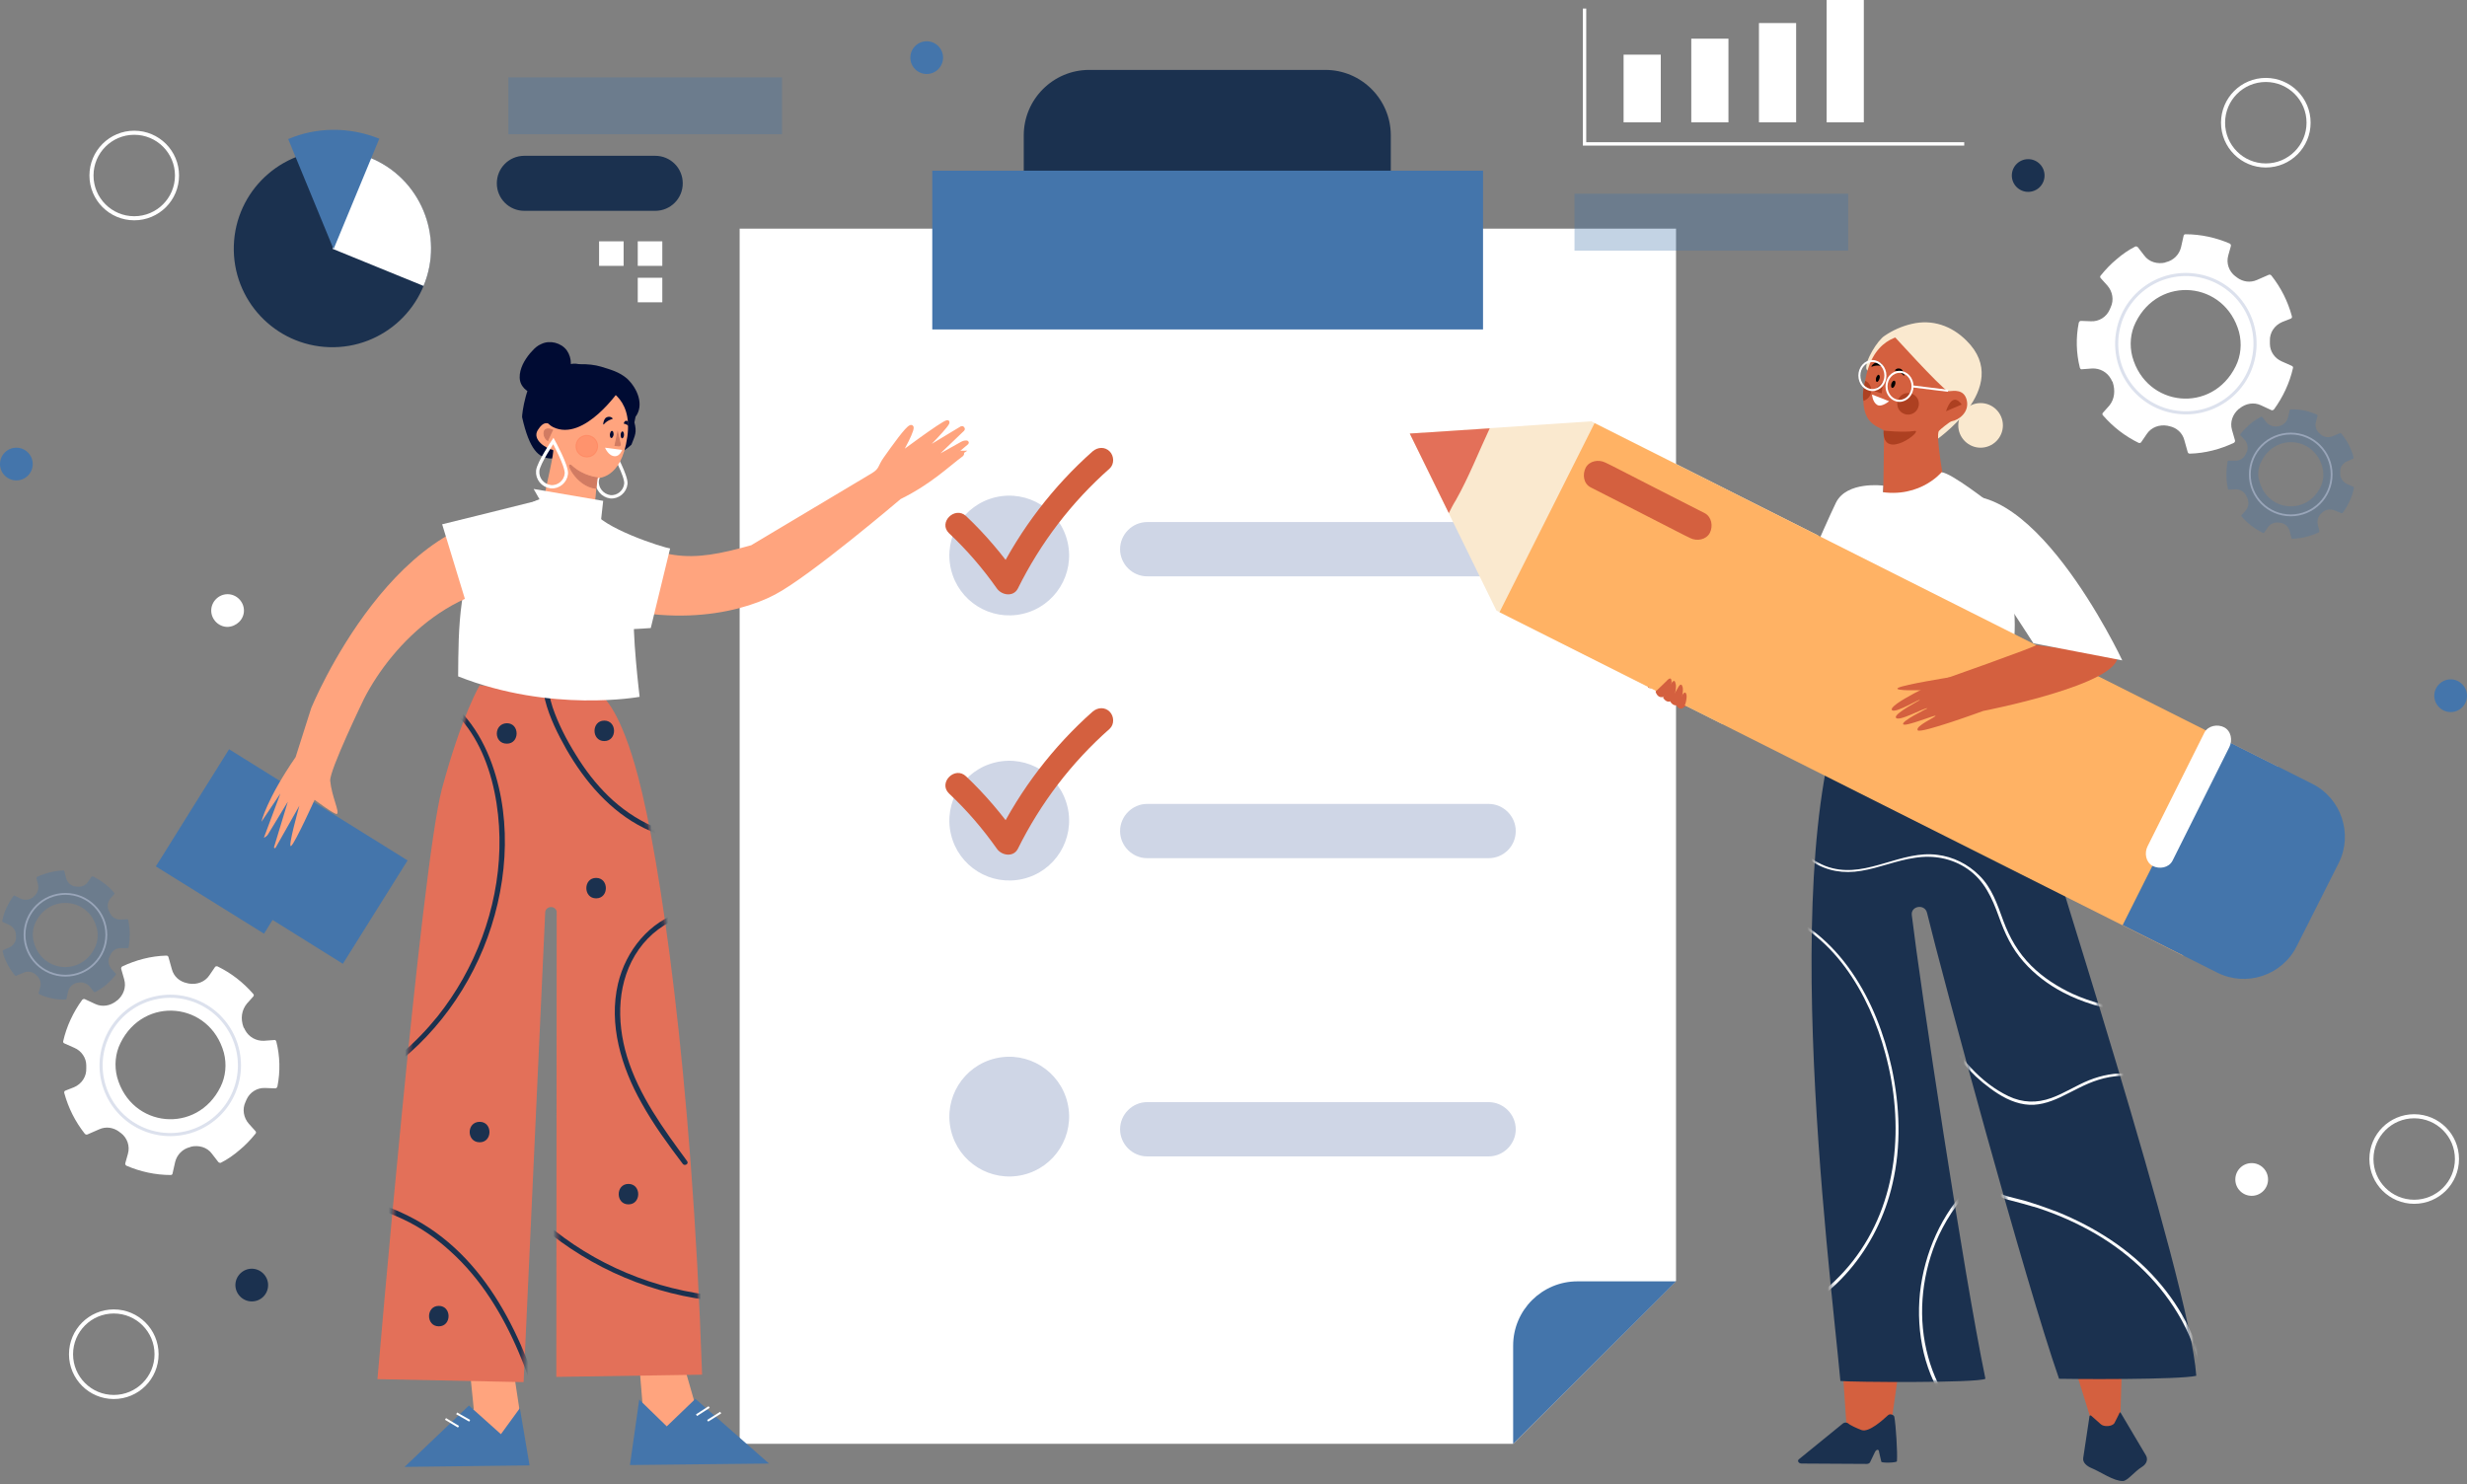 <svg width="600" height="361" viewBox="0 0 600 361" fill="none" xmlns="http://www.w3.org/2000/svg">
<rect x="0" y="0" width="600" height="361" fill="#808080" stroke="none"/>
<g clip-path="url(#clip0_48_11599)">
<path d="M338.347 47.935H248.989V32.921C248.989 24.148 256.134 17.003 264.907 17.003H322.339C331.112 17.003 338.257 24.148 338.257 32.921V47.935H338.347Z" fill="#1B314F"/>
<path d="M368.013 351.191H179.891V55.623H407.627V311.577C392.161 327.043 383.478 335.725 368.013 351.191Z" fill="white"/>
<path d="M360.687 41.514H226.74V80.133H360.687V41.514Z" fill="#4475AB"/>
<path d="M368.013 351.191V327.314C368.013 318.631 375.067 311.667 383.659 311.667H407.627L368.013 351.191Z" fill="#4475AB"/>
<path opacity="0.74" d="M248.781 149.299C256.611 147.464 261.47 139.629 259.635 131.8C257.8 123.97 249.965 119.11 242.135 120.946C234.305 122.781 229.446 130.616 231.281 138.445C233.116 146.275 240.951 151.135 248.781 149.299Z" fill="#BFC8DE"/>
<path opacity="0.74" d="M248.782 213.784C256.612 211.949 261.471 204.114 259.636 196.285C257.801 188.455 249.966 183.595 242.136 185.431C234.306 187.266 229.447 195.101 231.282 202.93C233.117 210.76 240.952 215.62 248.782 213.784Z" fill="#BFC8DE"/>
<path opacity="0.74" d="M248.781 285.776C256.611 283.941 261.471 276.106 259.635 268.276C257.8 260.446 249.965 255.587 242.136 257.422C234.306 259.257 229.446 267.092 231.282 274.922C233.117 282.752 240.952 287.611 248.781 285.776Z" fill="#BFC8DE"/>
<path d="M230.81 193.006C235.152 197.076 239.041 201.598 242.477 206.482C243.653 208.11 246.457 208.562 247.542 206.482C253.059 195.357 260.566 185.499 269.882 177.269C271.058 176.184 270.967 174.194 269.882 173.108C268.706 171.933 266.988 172.023 265.721 173.108C256.134 181.61 248.175 192.011 242.477 203.497C244.196 203.497 245.824 203.497 247.542 203.497C243.834 198.252 239.674 193.277 234.971 188.846C232.257 186.223 228.097 190.383 230.81 193.006Z" fill="#D4603F"/>
<path d="M230.81 129.695C235.152 133.765 239.041 138.288 242.477 143.172C243.653 144.799 246.457 145.252 247.542 143.172C253.059 132.047 260.566 122.189 269.882 113.958C271.058 112.873 270.967 110.883 269.882 109.798C268.706 108.622 266.988 108.713 265.721 109.798C256.134 118.3 248.175 128.701 242.477 140.187C244.196 140.187 245.824 140.187 247.542 140.187C243.834 134.941 239.674 129.967 234.971 125.535C232.257 123.003 228.097 127.073 230.81 129.695Z" fill="#D4603F"/>
<path opacity="0.74" d="M362.043 140.187H279.016C275.399 140.187 272.414 137.203 272.414 133.585C272.414 129.967 275.399 126.983 279.016 126.983H362.043C365.661 126.983 368.646 129.967 368.646 133.585C368.646 137.293 365.661 140.187 362.043 140.187Z" fill="#BFC8DE"/>
<path opacity="0.74" d="M362.043 208.743H279.016C275.399 208.743 272.414 205.759 272.414 202.141C272.414 198.523 275.399 195.539 279.016 195.539H362.043C365.661 195.539 368.646 198.523 368.646 202.141C368.646 205.849 365.661 208.743 362.043 208.743Z" fill="#BFC8DE"/>
<path opacity="0.74" d="M362.043 281.279H279.016C275.399 281.279 272.414 278.294 272.414 274.676C272.414 271.059 275.399 268.074 279.016 268.074H362.043C365.661 268.074 368.646 271.059 368.646 274.676C368.646 278.294 365.661 281.279 362.043 281.279Z" fill="#BFC8DE"/>
<path d="M127.524 51.281H159.36C163.069 51.281 166.053 48.297 166.053 44.589C166.053 40.88 163.069 37.896 159.36 37.896H127.524C123.816 37.896 120.832 40.88 120.832 44.589C120.832 48.297 123.816 51.281 127.524 51.281Z" fill="#1B314F"/>
<path d="M151.672 58.698H145.703V64.667H151.672V58.698Z" fill="white"/>
<path d="M161.079 58.698H155.109V64.667H161.079V58.698Z" fill="white"/>
<path d="M161.079 67.561H155.109V73.53H161.079V67.561Z" fill="white"/>
<path d="M104.781 61.251C105.202 48.021 94.817 36.954 81.587 36.533C68.357 36.113 57.291 46.497 56.87 59.727C56.449 72.957 66.833 84.023 80.063 84.444C93.293 84.865 104.36 74.481 104.781 61.251Z" fill="#1B314F"/>
<path d="M103.014 69.551C108.079 57.341 102.2 43.322 89.99 38.348L80.856 60.507L103.014 69.551Z" fill="white"/>
<path d="M81.127 60.597L92.251 33.736C84.835 30.751 76.876 30.932 70.093 33.826L81.127 60.597Z" fill="#4475AB"/>
<path opacity="0.32" d="M190.201 18.812H123.635V32.65H190.201V18.812Z" fill="#4475AB"/>
<path opacity="0.32" d="M449.502 47.121H382.936V60.959H449.502V47.121Z" fill="#4475AB"/>
<path d="M403.919 13.295H394.874V29.756H403.919V13.295Z" fill="white"/>
<path d="M420.379 9.406H411.335V29.756H420.379V9.406Z" fill="white"/>
<path d="M436.84 5.608H427.796V29.756H436.84V5.608Z" fill="white"/>
<path d="M453.301 0H444.256V29.756H453.301V0Z" fill="white"/>
<path d="M385.378 2.08V35.002H477.72" stroke="white" stroke-width="0.824" stroke-miterlimit="10"/>
<path d="M512.993 98.674L511.456 100.392C511.275 100.573 511.275 100.844 511.456 101.025C513.898 103.829 516.792 106.09 520.138 107.718C520.41 107.808 520.681 107.718 520.771 107.537L522.128 105.547C523.213 103.919 525.203 103.196 527.193 103.558C527.283 103.558 527.374 103.648 527.555 103.648C529.363 104.01 530.811 105.276 531.263 107.085L532.077 109.979C532.167 110.25 532.348 110.341 532.619 110.341C536.328 110.25 540.036 109.256 543.292 107.718C543.473 107.628 543.653 107.356 543.563 107.085L542.839 104.552C542.297 102.653 543.02 100.754 544.467 99.488C544.558 99.488 544.558 99.397 544.648 99.397C544.648 99.397 544.648 99.397 544.739 99.307C546.186 98.131 548.176 97.769 549.894 98.583L552.426 99.759C552.607 99.849 552.879 99.759 553.06 99.578C555.23 96.594 556.858 93.157 557.672 89.539C557.763 89.268 557.582 89.087 557.401 88.996L554.959 87.911C553.24 87.187 552.065 85.469 552.065 83.66C552.065 83.389 552.065 83.208 552.065 82.937C551.974 80.947 553.15 79.138 555.049 78.324L557.129 77.51C557.401 77.419 557.491 77.148 557.401 76.877C556.406 73.259 554.778 70.003 552.426 67.019C552.246 66.838 552.065 66.747 551.793 66.838L548.899 68.104C547.271 68.827 545.462 68.556 544.015 67.471C543.925 67.38 543.834 67.29 543.653 67.2C542.116 66.024 541.392 64.034 541.935 62.135L542.568 59.873C542.659 59.602 542.478 59.331 542.297 59.24C538.95 57.793 535.242 56.979 531.534 56.979C531.263 56.979 531.082 57.16 531.082 57.341L530.449 60.145C529.997 61.954 528.64 63.31 526.831 63.763C526.741 63.763 526.65 63.763 526.65 63.853C524.751 64.305 522.671 63.763 521.495 62.135L519.957 60.145C519.776 59.964 519.505 59.874 519.324 59.964C517.696 60.778 516.159 61.863 514.802 63.039C513.355 64.215 512.089 65.572 510.913 67.019C510.732 67.199 510.732 67.471 510.913 67.652L512.541 69.46C513.807 70.908 514.169 72.988 513.355 74.706C513.264 74.887 513.174 75.158 513.084 75.339C512.27 77.148 510.461 78.234 508.561 78.143L506.119 78.053C505.848 78.053 505.667 78.234 505.577 78.505C504.853 82.123 504.944 85.921 505.848 89.448C505.939 89.72 506.12 89.901 506.391 89.81L508.833 89.629C510.732 89.539 512.541 90.534 513.445 92.252C513.536 92.433 513.626 92.704 513.807 92.885C514.531 95.056 514.259 97.136 512.993 98.674ZM519.415 78.414C525.113 66.838 541.121 68.375 544.558 80.766C545.281 83.57 545.01 86.554 543.744 89.087C538.046 100.663 522.038 99.126 518.601 86.735C517.877 83.931 518.148 80.947 519.415 78.414Z" fill="white"/>
<path opacity="0.54" d="M548.164 86.666C549.862 77.531 543.834 68.749 534.699 67.051C525.565 65.353 516.783 71.381 515.084 80.516C513.386 89.65 519.414 98.432 528.549 100.131C537.684 101.829 546.466 95.801 548.164 86.666Z" stroke="#BFC8DE" stroke-width="0.755" stroke-miterlimit="10"/>
<path opacity="0.32" d="M546.096 124.269L545.191 125.264C545.101 125.354 545.101 125.535 545.191 125.626C546.638 127.344 548.357 128.61 550.347 129.605C550.437 129.696 550.618 129.605 550.708 129.515L551.522 128.339C552.155 127.344 553.331 126.892 554.507 127.163C554.597 127.163 554.597 127.163 554.688 127.163C555.773 127.344 556.587 128.158 556.858 129.153L557.311 130.871C557.311 130.962 557.492 131.143 557.582 131.052C559.753 130.962 561.923 130.419 563.913 129.515C564.003 129.424 564.094 129.334 564.094 129.153L563.732 127.706C563.461 126.62 563.823 125.445 564.727 124.721C564.727 124.721 564.817 124.721 564.817 124.631C565.631 123.907 566.807 123.726 567.893 124.179L569.43 124.812C569.52 124.902 569.701 124.812 569.792 124.721C571.058 123.003 572.053 120.923 572.505 118.752C572.505 118.571 572.505 118.481 572.324 118.39L570.877 117.757C569.882 117.305 569.159 116.31 569.159 115.225C569.159 115.134 569.159 114.953 569.159 114.863C569.068 113.687 569.792 112.602 570.968 112.15L572.234 111.607C572.415 111.516 572.415 111.426 572.415 111.245C571.872 109.165 570.877 107.175 569.43 105.457C569.34 105.366 569.159 105.276 569.068 105.366L567.35 106.09C566.355 106.542 565.27 106.361 564.456 105.728C564.365 105.638 564.365 105.638 564.275 105.547C563.37 104.824 562.918 103.648 563.28 102.563L563.642 101.206C563.642 101.025 563.642 100.935 563.461 100.844C561.471 99.94 559.3 99.487 557.13 99.578C556.949 99.578 556.858 99.668 556.858 99.849L556.497 101.477C556.225 102.563 555.411 103.377 554.326 103.648H554.236C553.06 103.919 551.884 103.557 551.161 102.653L550.256 101.477C550.166 101.387 549.985 101.296 549.894 101.387C548.899 101.93 547.995 102.472 547.181 103.196C546.367 103.919 545.553 104.733 544.92 105.547C544.83 105.638 544.83 105.819 544.92 105.909L545.915 106.994C546.638 107.808 546.91 109.075 546.367 110.069C546.277 110.16 546.277 110.341 546.186 110.431C545.734 111.516 544.649 112.15 543.473 112.059H542.026C541.845 112.059 541.754 112.15 541.754 112.33C541.393 114.501 541.393 116.672 541.845 118.842C541.845 119.023 542.026 119.114 542.116 119.114L543.563 119.023C544.739 118.933 545.824 119.566 546.277 120.561C546.367 120.651 546.367 120.832 546.458 120.923C547.091 122.098 546.91 123.365 546.096 124.269ZM549.985 112.24C553.331 105.366 562.828 106.271 564.817 113.597C565.27 115.225 565.089 117.034 564.365 118.481C561.019 125.354 551.522 124.45 549.533 117.124C548.99 115.586 549.171 113.778 549.985 112.24Z" fill="#4475AB"/>
<path opacity="0.54" d="M557.13 125.354C562.624 125.354 567.079 120.9 567.079 115.406C567.079 109.911 562.624 105.457 557.13 105.457C551.635 105.457 547.181 109.911 547.181 115.406C547.181 120.9 551.635 125.354 557.13 125.354Z" stroke="#BFC8DE" stroke-width="0.446" stroke-miterlimit="10"/>
<path d="M60.054 244.106L61.591 242.388C61.772 242.207 61.772 241.936 61.591 241.755C59.149 238.951 56.255 236.69 52.909 235.062C52.637 234.972 52.366 235.062 52.276 235.243L50.919 237.233C49.834 238.861 47.844 239.584 45.854 239.222C45.764 239.222 45.673 239.132 45.492 239.132C43.684 238.77 42.236 237.504 41.784 235.695L40.97 232.801C40.88 232.53 40.699 232.439 40.428 232.439C36.719 232.53 33.011 233.524 29.755 235.062C29.574 235.152 29.393 235.424 29.484 235.695L30.207 238.227C30.75 240.127 30.027 242.026 28.579 243.292C28.489 243.292 28.489 243.383 28.399 243.383C28.399 243.383 28.399 243.383 28.308 243.473C26.861 244.649 24.871 245.011 23.153 244.197L20.62 243.021C20.44 242.931 20.168 243.021 19.987 243.202C17.817 246.186 16.189 249.623 15.375 253.241C15.284 253.512 15.465 253.693 15.646 253.784L18.088 254.869C19.806 255.593 20.982 257.311 20.982 259.12C20.982 259.391 20.982 259.572 20.982 259.843C21.073 261.833 19.897 263.642 17.998 264.456L15.918 265.27C15.646 265.36 15.556 265.632 15.646 265.903C16.641 269.521 18.269 272.777 20.62 275.761C20.801 275.942 20.982 276.033 21.254 275.942L24.148 274.676C25.776 273.953 27.585 274.224 29.032 275.309C29.122 275.4 29.213 275.49 29.393 275.581C30.931 276.756 31.655 278.746 31.112 280.645L30.479 282.906C30.388 283.178 30.569 283.449 30.75 283.54C34.097 284.987 37.805 285.801 41.513 285.801C41.784 285.801 41.965 285.62 41.965 285.439L42.598 282.635C43.05 280.826 44.407 279.47 46.216 279.017C46.306 279.017 46.397 279.017 46.397 278.927C48.296 278.475 50.376 279.017 51.552 280.645L53.09 282.635C53.27 282.816 53.542 282.906 53.723 282.816C55.351 282.002 56.888 280.917 58.245 279.741C59.692 278.565 60.958 277.208 62.134 275.761C62.315 275.581 62.315 275.309 62.134 275.128L60.506 273.319C59.24 271.872 58.878 269.792 59.692 268.074C59.782 267.893 59.873 267.622 59.963 267.441C60.777 265.632 62.586 264.546 64.486 264.637L66.927 264.727C67.199 264.727 67.38 264.546 67.47 264.275C68.194 260.657 68.103 256.859 67.199 253.332C67.108 253.06 66.927 252.879 66.656 252.97L64.214 253.151C62.315 253.241 60.506 252.246 59.602 250.528C59.511 250.347 59.421 250.076 59.24 249.895C58.426 247.724 58.788 245.644 60.054 244.106ZM53.632 264.366C47.934 275.942 31.926 274.405 28.489 262.014C27.765 259.21 28.037 256.226 29.303 253.693C35.001 242.117 51.009 243.654 54.446 256.045C55.17 258.849 54.898 261.833 53.632 264.366Z" fill="white"/>
<path opacity="0.54" d="M56.954 265.582C60.51 256.998 56.434 247.157 47.85 243.602C39.266 240.046 29.425 244.122 25.87 252.706C22.314 261.29 26.39 271.131 34.974 274.686C43.558 278.242 53.399 274.166 56.954 265.582Z" stroke="#BFC8DE" stroke-width="0.755" stroke-miterlimit="10"/>
<path opacity="0.32" d="M26.861 218.511L27.766 217.516C27.856 217.426 27.856 217.245 27.766 217.154C26.319 215.436 24.6 214.17 22.61 213.175C22.52 213.084 22.339 213.175 22.248 213.265L21.434 214.441C20.801 215.436 19.626 215.888 18.45 215.617C18.36 215.617 18.36 215.617 18.269 215.617C17.184 215.436 16.37 214.622 16.098 213.627L15.646 211.909C15.646 211.818 15.465 211.637 15.375 211.728C13.204 211.818 11.034 212.361 9.044 213.265C8.953 213.356 8.863 213.446 8.863 213.627L9.225 215.074C9.496 216.159 9.134 217.335 8.23 218.059C8.23 218.059 8.139 218.059 8.139 218.149C7.325 218.873 6.15 219.054 5.064 218.601L3.617 217.878C3.527 217.787 3.346 217.878 3.255 217.968C1.989 219.687 0.994 221.767 0.542 223.937C0.542 224.118 0.542 224.209 0.723 224.299L2.17 224.932C3.165 225.385 3.889 226.379 3.889 227.465C3.889 227.555 3.889 227.736 3.889 227.827C3.979 229.002 3.255 230.088 2.08 230.54L0.813 231.082C0.633 231.173 0.633 231.263 0.633 231.444C1.175 233.524 2.17 235.514 3.617 237.233C3.708 237.323 3.889 237.414 3.979 237.323L5.697 236.6C6.692 236.147 7.778 236.328 8.592 236.961C8.682 237.052 8.682 237.052 8.772 237.142C9.677 237.866 10.129 239.041 9.767 240.127L9.406 241.483C9.406 241.664 9.406 241.755 9.586 241.845C11.576 242.75 13.747 243.202 15.918 243.111C16.098 243.111 16.189 243.021 16.189 242.84L16.551 241.212C16.822 240.127 17.636 239.313 18.721 239.041H18.812C19.987 238.77 21.163 239.132 21.887 240.036L22.791 241.212C22.882 241.303 23.062 241.393 23.153 241.303C24.148 240.76 25.052 240.217 25.866 239.494C26.68 238.77 27.494 237.956 28.127 237.142C28.218 237.052 28.218 236.871 28.127 236.78L27.133 235.695C26.409 234.881 26.138 233.615 26.68 232.62C26.771 232.53 26.771 232.349 26.861 232.258C27.313 231.173 28.399 230.54 29.574 230.63H31.021C31.202 230.63 31.293 230.54 31.293 230.359C31.655 228.188 31.655 226.018 31.202 223.847C31.202 223.666 31.021 223.576 30.931 223.576L29.484 223.666C28.308 223.757 27.223 223.123 26.771 222.129C26.68 222.038 26.68 221.857 26.59 221.767C25.957 220.682 26.138 219.415 26.861 218.511ZM23.062 230.54C19.716 237.414 10.22 236.509 8.23 229.183C7.778 227.555 7.958 225.746 8.682 224.299C12.028 217.426 21.525 218.33 23.515 225.656C23.967 227.193 23.786 229.002 23.062 230.54Z" fill="#4475AB"/>
<path opacity="0.54" d="M15.918 237.323C21.412 237.323 25.866 232.869 25.866 227.374C25.866 221.88 21.412 217.426 15.918 217.426C10.423 217.426 5.969 221.88 5.969 227.374C5.969 232.869 10.423 237.323 15.918 237.323Z" stroke="#BFC8DE" stroke-width="0.446" stroke-miterlimit="10"/>
<path d="M453.934 89.81C453.482 87.82 456.647 82.756 458.366 81.67C460.355 80.314 462.616 79.319 464.968 78.776C469.942 77.6 474.645 79.228 478.263 82.846C489.93 94.332 470.304 107.447 470.304 107.447" fill="#FAE9CF"/>
<path d="M476.273 103.467C476.273 100.483 478.715 98.041 481.7 98.041C484.685 98.041 487.127 100.483 487.127 103.467C487.127 106.452 484.685 108.894 481.7 108.894C478.715 108.894 476.273 106.452 476.273 103.467Z" fill="#FAE9CF"/>
<path d="M473.56 94.694C473.56 94.966 473.831 95.146 474.103 95.146C475.188 95.056 477.72 94.604 478.354 97.407C478.987 100.302 476.364 102.201 474.645 102.472C474.193 102.563 471.842 104.462 471.57 104.824C470.666 106 472.927 117.667 473.379 121.284C474.284 128.068 464.335 131.324 464.335 131.324C464.335 131.324 458.637 129.786 458.004 121.284C458.004 121.284 458.275 104.824 458.185 104.733C456.738 103.467 451.402 103.377 453.753 91.89C455.924 81.309 463.521 81.309 465.511 81.49C467.048 81.67 472.746 81.58 473.56 94.694Z" fill="#D4603F"/>
<path d="M459.994 81.037C459.994 81.037 471.842 94.151 473.741 95.146C473.831 95.056 479.529 77.329 459.994 81.037Z" fill="#FAE9CF"/>
<path d="M477.087 98.402C477.087 98.402 475.007 94.875 473.289 100.03L477.087 98.402Z" fill="#AD4021"/>
<path d="M463.883 95.599C462.436 95.689 461.35 96.955 461.441 98.402C461.531 99.849 462.797 100.935 464.244 100.844C465.691 100.754 466.777 99.488 466.686 98.041C466.596 96.594 465.33 95.508 463.883 95.599Z" fill="#AD4021"/>
<path d="M453.21 97.498C454.386 97.136 455.2 96.051 455.11 94.785C455.019 93.79 454.477 92.976 453.663 92.614C453.663 92.614 452.758 95.599 453.21 97.498Z" fill="#AD4021"/>
<path d="M455.291 95.96L459.451 97.588C459.451 97.588 457.642 99.126 456.557 98.493C455.381 97.769 455.291 95.96 455.291 95.96Z" fill="white"/>
<path d="M458.004 92.795L457.642 95.689L456.195 95.237C455.923 95.146 455.833 94.784 456.104 94.604L458.004 92.795Z" fill="#AD4021"/>
<path d="M462.978 91.348C463.34 91.8 462.978 90.172 462.436 89.81C461.802 89.448 461.079 89.629 460.808 90.172C460.898 90.082 462.074 90.263 462.978 91.348Z" fill="black"/>
<path d="M455.291 89.177C454.748 89.358 455.833 88.092 456.557 88.092C457.28 88.092 457.823 88.544 457.823 89.177C457.823 89.087 456.647 88.635 455.291 89.177Z" fill="black"/>
<path d="M460.898 93.609C460.717 94.061 460.446 94.423 460.174 94.332C459.903 94.242 459.903 93.79 459.993 93.338C460.174 92.885 460.446 92.523 460.717 92.614C460.988 92.614 461.079 93.066 460.898 93.609Z" fill="black"/>
<path d="M457.099 92.162C456.918 92.614 456.647 92.976 456.466 92.885C456.195 92.795 456.195 92.343 456.285 91.89C456.466 91.438 456.737 91.076 456.918 91.167C457.19 91.257 457.28 91.71 457.099 92.162Z" fill="black"/>
<path d="M458.094 104.733C458.094 104.733 463.069 105.276 465.601 104.824C468.133 104.462 457.823 112.511 458.094 104.733Z" fill="#AD4021"/>
<path d="M455.381 94.875C457.129 94.875 458.547 93.296 458.547 91.348C458.547 89.4 457.129 87.82 455.381 87.82C453.633 87.82 452.216 89.4 452.216 91.348C452.216 93.296 453.633 94.875 455.381 94.875Z" stroke="white" stroke-width="0.495" stroke-miterlimit="10"/>
<path d="M461.983 97.498C463.731 97.498 465.149 95.918 465.149 93.971C465.149 92.022 463.731 90.443 461.983 90.443C460.235 90.443 458.818 92.022 458.818 93.971C458.818 95.918 460.235 97.498 461.983 97.498Z" stroke="white" stroke-width="0.495" stroke-miterlimit="10"/>
<path d="M465.058 93.971L473.831 95.056" stroke="white" stroke-width="0.495" stroke-miterlimit="10"/>
<path d="M461.803 333.283L459.994 346.036C459.994 346.036 457.1 354.537 454.386 351.191C451.673 347.935 449.05 346.217 449.05 346.217L448.146 332.922L461.803 333.283Z" fill="#D4603F"/>
<path d="M504.492 332.288L508.471 345.041C508.471 345.041 511.456 347.664 512.632 347.664C514.621 347.573 515.707 344.136 515.707 344.136L516.068 332.379H504.492V332.288Z" fill="#D4603F"/>
<path d="M448.236 346.217L437.564 354.899C437.021 355.261 437.383 355.985 438.197 355.985L454.025 356.075C454.386 356.075 454.748 355.894 454.839 355.623L456.014 353.181C456.376 352.457 457.009 352.457 457.009 353.181L457.552 355.532C457.552 355.894 461.26 355.804 461.351 355.442C461.531 353.362 461.079 346.488 460.717 344.589C460.627 344.317 460.356 344.136 459.994 344.046C459.632 343.956 459.361 344.046 459.089 344.317C458.004 345.312 454.567 348.478 452.758 347.845C451.583 347.392 449.955 346.669 449.502 346.217C449.141 345.945 448.598 345.945 448.236 346.217Z" fill="#1B314F"/>
<path d="M515.797 343.684L521.857 353.904C522.49 354.899 522.128 356.075 520.952 356.799C519.053 357.974 517.515 360.145 516.34 360.235C514.169 360.326 510.823 357.974 508.833 357.16C507.476 356.618 506.481 355.713 506.662 354.628L508.2 344.408C508.2 344.317 508.471 344.227 508.562 344.317L510.913 346.398C511.637 347.121 513.717 347.031 514.259 346.126C514.621 345.493 515.526 343.594 515.526 343.594C515.526 343.503 515.707 343.503 515.797 343.684Z" fill="#1B314F"/>
<path d="M483.6 164.245C488.483 172.928 491.106 179.259 493.91 190.293C497.166 203.045 532.62 311.306 534.157 334.64C530.087 335.635 503.316 335.454 500.784 335.364C492.644 312.12 472.204 236.69 468.676 222.038C468.134 219.777 464.697 220.32 464.968 222.581C466.958 239.313 477.54 309.678 482.876 335.364C480.796 336.449 450.045 336.178 447.603 335.906C444.98 307.236 430.871 198.704 452.125 163.521C461.803 162.255 473.651 163.974 483.6 164.245Z" fill="#1B314F"/>
<path d="M409.526 171.933C409.526 171.933 423.907 168.948 436.297 163.974C432.951 161.351 429.605 158.638 426.349 155.743L411.697 163.521C410.883 163.883 411.245 165.059 402.653 168.134L409.526 171.933Z" fill="#D4603F"/>
<path d="M411.607 163.702C411.607 163.702 401.477 166.144 400.844 167.049C400.211 167.863 406.994 167.049 406.723 167.863C406.723 167.863 410.973 164.697 411.607 163.702Z" fill="#D4603F"/>
<path d="M446.518 122.279C443.895 127.616 434.398 149.774 434.398 149.774L423.183 156.015L430.6 167.591C430.6 167.591 441.181 165.149 446.427 160.356C451.492 155.743 458.004 125.354 458.004 118.119C458.004 118.119 449.14 116.943 446.518 122.279Z" fill="white"/>
<path d="M454.657 119.023C454.929 119.747 446.608 139.644 446.879 146.337C447.241 153.12 451.854 164.516 451.492 165.602C451.492 165.602 456.738 169.762 485.86 165.149C494.814 157.371 486.946 130.781 483.961 122.37C483.961 122.37 474.645 115.044 472.203 114.863C472.203 114.863 466.053 122.37 454.657 119.023Z" fill="white"/>
<mask id="mask0_48_11599" style="mask-type:luminance" maskUnits="userSpaceOnUse" x="440" y="163" width="95" height="174">
<path d="M483.599 164.245C488.483 172.928 491.106 179.259 493.91 190.293C497.165 203.045 532.619 311.306 534.157 334.64C530.087 335.635 503.316 335.454 500.783 335.364C492.643 312.12 472.203 236.69 468.676 222.038C468.133 219.777 464.696 220.32 464.968 222.581C466.957 239.313 477.539 309.678 482.876 335.364C480.795 336.449 450.045 336.178 447.603 335.906C444.98 307.236 430.871 198.704 452.125 163.522C461.802 162.255 473.65 163.974 483.599 164.245Z" fill="white"/>
</mask>
<g mask="url(#mask0_48_11599)">
<path d="M427.434 188.122C428.972 196.352 433.675 204.854 440.729 209.557C444.347 211.909 448.417 212.542 452.668 211.818C457.099 211.095 461.26 209.286 465.692 208.653C470.214 207.929 474.736 208.743 478.534 211.366C482.604 214.17 484.504 218.421 486.132 222.943C487.579 227.013 489.297 230.721 492.191 233.977C494.905 237.052 498.161 239.494 501.778 241.393C511.275 246.367 522.309 247.091 532.8 247.001C533.253 247.001 533.253 246.277 532.8 246.277C523.123 246.367 513.084 245.825 504.13 241.755C500.422 240.036 496.894 237.775 494 234.881C490.835 231.716 488.755 228.098 487.217 223.938C485.77 219.958 484.413 215.888 481.338 212.904C478.625 210.19 475.007 208.381 471.209 207.929C462.526 206.753 454.386 213.356 445.704 211.185C440.729 210.009 436.84 205.939 433.946 201.869C431.052 197.709 429.062 193.006 428.067 188.032C428.067 187.399 427.344 187.579 427.434 188.122Z" fill="white"/>
</g>
<mask id="mask1_48_11599" style="mask-type:luminance" maskUnits="userSpaceOnUse" x="440" y="163" width="95" height="174">
<path d="M483.599 164.245C488.483 172.928 491.106 179.259 493.91 190.293C497.165 203.045 532.619 311.306 534.157 334.64C530.087 335.635 503.316 335.454 500.783 335.364C492.643 312.12 472.203 236.69 468.676 222.038C468.133 219.777 464.696 220.32 464.968 222.581C466.957 239.313 477.539 309.678 482.876 335.364C480.795 336.449 450.045 336.178 447.603 335.906C444.98 307.236 430.871 198.704 452.125 163.522C461.802 162.255 473.65 163.974 483.599 164.245Z" fill="white"/>
</mask>
<g mask="url(#mask1_48_11599)">
<path d="M430.237 221.586C445.613 226.199 454.657 241.665 458.546 256.316C463.159 273.32 461.802 292.494 450.587 306.784C445.251 313.567 438.106 318.813 429.785 321.255C429.333 321.345 429.514 322.069 429.966 321.978C445.613 317.456 456.737 303.437 460.265 287.972C462.435 278.746 462.073 269.069 460.084 259.753C458.275 251.523 455.2 243.473 450.406 236.509C445.522 229.364 438.739 223.486 430.328 220.953C429.966 220.772 429.785 221.496 430.237 221.586Z" fill="white"/>
</g>
<mask id="mask2_48_11599" style="mask-type:luminance" maskUnits="userSpaceOnUse" x="440" y="163" width="95" height="174">
<path d="M483.599 164.245C488.483 172.928 491.106 179.259 493.91 190.293C497.165 203.045 532.619 311.306 534.157 334.64C530.087 335.635 503.316 335.454 500.783 335.364C492.643 312.12 472.203 236.69 468.676 222.038C468.133 219.777 464.696 220.32 464.968 222.581C466.957 239.313 477.539 309.678 482.876 335.364C480.795 336.449 450.045 336.178 447.603 335.906C444.98 307.236 430.871 198.704 452.125 163.522C461.802 162.255 473.65 163.974 483.599 164.245Z" fill="white"/>
</mask>
<g mask="url(#mask2_48_11599)">
<path d="M479.168 288.243C472.203 295.207 468.043 304.703 466.958 314.471C465.963 324.149 468.043 334.55 474.103 342.328C477.359 346.579 481.881 349.744 487.307 350.468C487.76 350.558 487.76 349.744 487.307 349.744C477.449 348.478 471.299 338.8 468.947 330.027C466.415 320.893 467.229 311.034 470.756 302.261C472.837 297.287 475.821 292.674 479.62 288.785C479.982 288.514 479.529 287.971 479.168 288.243Z" fill="white"/>
</g>
<mask id="mask3_48_11599" style="mask-type:luminance" maskUnits="userSpaceOnUse" x="440" y="163" width="95" height="174">
<path d="M483.599 164.245C488.483 172.928 491.106 179.259 493.91 190.293C497.165 203.045 532.619 311.306 534.157 334.64C530.087 335.635 503.316 335.454 500.783 335.364C492.643 312.12 472.203 236.69 468.676 222.038C468.133 219.777 464.696 220.32 464.968 222.581C466.957 239.313 477.539 309.678 482.876 335.364C480.795 336.449 450.045 336.178 447.603 335.906C444.98 307.236 430.871 198.704 452.125 163.522C461.802 162.255 473.65 163.974 483.599 164.245Z" fill="white"/>
</mask>
<g mask="url(#mask3_48_11599)">
<path d="M472.203 250.799C475.097 256.316 479.077 261.11 484.051 264.727C486.493 266.536 489.297 268.164 492.462 268.617C495.447 269.069 498.341 268.164 501.055 266.898C504.13 265.451 507.114 263.642 510.37 262.647C513.807 261.562 517.606 261.291 521.133 262.285C527.102 264.004 531.624 269.069 534.971 274.134C538.86 279.922 542.93 288.062 539.131 294.935C538.86 295.388 539.583 295.749 539.764 295.297C542.93 289.69 540.85 283.087 538.046 277.842C535.242 272.596 531.443 267.35 526.469 264.094C520.862 260.386 514.259 260.296 508.109 262.738C504.944 264.004 502.14 265.903 498.884 267.079C495.357 268.345 491.92 268.255 488.483 266.627C481.7 263.371 476.273 257.04 472.836 250.437C472.655 249.985 471.932 250.347 472.203 250.799Z" fill="white"/>
</g>
<mask id="mask4_48_11599" style="mask-type:luminance" maskUnits="userSpaceOnUse" x="440" y="163" width="95" height="174">
<path d="M483.599 164.245C488.483 172.928 491.106 179.259 493.91 190.293C497.165 203.045 532.619 311.306 534.157 334.64C530.087 335.635 503.316 335.454 500.783 335.364C492.643 312.12 472.203 236.69 468.676 222.038C468.133 219.777 464.696 220.32 464.968 222.581C466.957 239.313 477.539 309.678 482.876 335.364C480.795 336.449 450.045 336.178 447.603 335.906C444.98 307.236 430.871 198.704 452.125 163.522C461.802 162.255 473.65 163.974 483.599 164.245Z" fill="white"/>
</mask>
<g mask="url(#mask4_48_11599)">
<path d="M484.504 288.785C484.865 290.504 486.674 291.318 488.212 291.77C490.654 292.403 493.005 293.036 495.447 293.76C500.422 295.388 505.125 297.468 509.647 300.091C518.329 305.156 525.746 312.301 530.63 321.164C533.253 325.957 535.061 331.294 535.875 336.72C535.966 337.172 536.689 336.992 536.599 336.539C535.242 327.133 530.811 318.36 524.57 311.306C518.058 303.889 509.466 298.463 500.331 294.755C497.708 293.76 495.086 292.855 492.372 292.041C491.106 291.68 489.749 291.408 488.483 291.046C487.127 290.685 485.589 290.142 485.318 288.604C485.046 288.062 484.323 288.333 484.504 288.785Z" fill="white"/>
</g>
<path d="M363.943 148.508L342.87 105.457L387.006 102.472L442.176 130.238L419.023 176.183L363.943 148.508Z" fill="#FAE9CF"/>
<path d="M354.085 121.646C357.25 116.039 359.602 109.979 362.315 104.191L342.87 105.457L352.366 124.812C352.909 123.726 353.452 122.641 354.085 121.646Z" fill="#E37059"/>
<path d="M530.928 232.457L554.04 186.475L387.812 102.924L364.7 148.905L530.928 232.457Z" fill="#FFB264"/>
<path d="M516.249 225.023L539.312 179.078L562.375 190.654C569.43 194.182 572.324 202.864 568.797 209.919L558.577 230.178C555.049 237.233 546.367 240.127 539.312 236.6L516.249 225.023Z" fill="#4475AB"/>
<path d="M386.915 118.571C393.97 122.189 401.024 125.716 407.989 129.334C408.983 129.877 409.978 130.329 411.064 130.872C412.692 131.686 414.953 131.324 415.857 129.605C416.671 127.977 416.309 125.716 414.591 124.812C407.536 121.194 400.482 117.667 393.518 114.049C392.523 113.506 391.528 113.054 390.443 112.512C388.815 111.698 386.553 112.059 385.649 113.778C384.835 115.406 385.106 117.667 386.915 118.571Z" fill="#D4603F"/>
<path d="M536.146 178.173C531.534 187.399 526.921 196.624 522.309 205.849C521.495 207.477 521.856 209.738 523.575 210.642C525.203 211.456 527.464 211.095 528.368 209.376C532.981 200.151 537.594 190.926 542.206 181.701C543.02 180.073 542.658 177.812 540.94 176.907C539.402 176.093 537.051 176.455 536.146 178.173Z" fill="white"/>
<path d="M482.333 172.928C482.333 172.928 516.068 166.416 514.983 159.361L495.176 156.919C495.538 157.19 471.661 165.602 471.661 165.602C471.661 165.602 458.908 171.48 460.174 172.747C461.079 173.561 467.32 169.672 466.867 170.305C466.777 170.395 460.898 173.47 461.079 174.465C461.35 175.912 468.314 171.933 468.767 172.294C468.767 172.294 462.255 175.46 462.888 176.183C463.43 176.817 470.666 173.832 470.756 174.103C470.847 174.375 465.692 176.636 466.415 177.631C467.048 178.535 482.333 172.928 482.333 172.928Z" fill="#D4603F"/>
<path d="M467.862 167.863C467.862 167.863 460.265 168.134 461.622 167.32C463.069 166.506 474.465 164.697 474.465 164.697" fill="#D4603F"/>
<path d="M472.023 122.279C472.023 122.279 478.444 132.952 481.79 137.383C485.137 141.815 494.543 156.467 494.543 156.467L516.159 160.627C516.159 160.627 492.824 110.884 472.023 122.279Z" fill="white"/>
<path d="M405.366 165.602L402.653 168.224C402.653 168.224 403.014 169.672 404.19 169.581C405.366 169.491 406.542 166.506 406.542 165.873C406.542 164.155 405.366 165.602 405.366 165.602Z" fill="#D4603F"/>
<path d="M406.361 166.416L404.462 169.672C404.462 169.672 405.185 171.028 406.27 170.576C407.356 170.214 407.808 166.958 407.537 166.325C407.265 164.697 406.361 166.416 406.361 166.416Z" fill="#D4603F"/>
<path d="M408.079 167.32L406.18 170.576C406.18 170.576 406.903 171.933 407.989 171.48C409.074 171.119 409.436 167.863 409.255 167.23C408.893 165.602 408.079 167.32 408.079 167.32Z" fill="#D4603F"/>
<path d="M409.165 169.038L407.717 171.571C407.717 171.571 408.26 172.656 409.165 172.294C409.979 172.023 410.34 169.491 410.159 168.948C409.888 167.772 409.165 169.038 409.165 169.038Z" fill="#D4603F"/>
<path d="M99.125 209.286L83.388 234.429L66.294 223.756L64.214 227.103L37.895 210.733L40.065 207.296L46.035 197.709L55.712 182.243L99.125 209.286Z" fill="#4475AB"/>
<path d="M155.471 331.836L156.918 349.382L182.151 354.809L169.127 341.785L165.962 330.751L155.471 331.836Z" fill="#FFA47E"/>
<path d="M169.127 340.247L187.035 355.984L153.209 356.346L155.471 340.428L162.163 346.94L169.127 340.247Z" fill="#4475AB"/>
<path d="M172.474 342.237L169.399 344.227" stroke="white" stroke-width="0.481" stroke-miterlimit="10"/>
<path d="M175.278 343.594L172.112 345.584" stroke="white" stroke-width="0.481" stroke-miterlimit="10"/>
<path d="M125.172 335.183L127.433 350.106L101.205 355.985L115.223 342.689L114.409 334.64L125.172 335.183Z" fill="#FFA47E"/>
<path d="M114.048 341.875L98.401 356.799L128.79 356.437L126.438 342.509L121.826 348.84L114.048 341.875Z" fill="#4475AB"/>
<path d="M111.063 343.775L114.229 345.584" stroke="white" stroke-width="0.481" stroke-miterlimit="10"/>
<path d="M108.35 345.131L111.515 347.031" stroke="white" stroke-width="0.481" stroke-miterlimit="10"/>
<path d="M116.671 166.687L146.698 169.581C146.698 169.581 150.949 172.747 155.2 188.936C160.445 208.743 168.223 260.205 170.756 334.369L135.302 334.911L135.393 221.676C134.94 220.048 132.498 220.41 132.589 222.129L127.343 336.177L91.799 335.454C91.799 335.454 102.381 211.366 107.446 192.011C112.33 173.832 116.671 166.687 116.671 166.687Z" fill="#E37059"/>
<mask id="mask5_48_11599" style="mask-type:luminance" maskUnits="userSpaceOnUse" x="91" y="166" width="80" height="171">
<path d="M116.671 166.687L146.698 169.581C146.698 169.581 150.949 172.747 155.2 188.936C160.445 208.743 168.223 260.205 170.756 334.369L135.302 334.911L135.393 221.676C134.94 220.048 132.498 220.41 132.589 222.129L127.343 336.177L91.799 335.454C91.799 335.454 102.381 211.366 107.446 192.011C112.33 173.832 116.671 166.687 116.671 166.687Z" fill="white"/>
</mask>
<g mask="url(#mask5_48_11599)">
<path d="M103.194 168.405C117.394 174.465 121.826 192.282 121.464 206.392C121.102 221.134 115.585 235.695 106.45 247.181C101.205 253.693 94.874 259.21 87.548 263.19C86.824 263.552 87.457 264.637 88.181 264.275C101.476 256.859 111.787 244.739 117.575 230.63C123.273 216.702 124.81 200.241 119.655 185.861C116.851 177.992 111.696 170.666 103.828 167.32C103.014 167.049 102.38 168.044 103.194 168.405Z" fill="#1B314F"/>
<path d="M133.945 157.733C129.152 165.421 133.764 175.189 137.744 182.243C142.266 190.112 148.416 197.347 156.646 201.417C161.259 203.678 166.233 205.035 171.389 204.854C172.203 204.854 172.203 203.588 171.389 203.588C162.525 203.769 154.204 199.699 147.964 193.639C144.889 190.654 142.266 187.218 140.005 183.509C137.744 179.892 135.754 176.003 134.397 172.023C132.95 167.501 132.408 162.527 135.03 158.366C135.392 157.643 134.307 157.1 133.945 157.733Z" fill="#1B314F"/>
<path d="M165.872 221.767C157.913 224.118 152.215 231.263 150.315 239.222C147.964 249.171 151.129 259.572 156.013 268.255C158.907 273.5 162.435 278.294 166.052 283.087C166.505 283.72 167.59 283.087 167.138 282.454C161.349 274.586 155.38 266.446 152.486 256.949C149.863 248.267 150.044 238.499 155.38 230.902C158.003 227.193 161.802 224.299 166.143 222.943C166.957 222.671 166.686 221.496 165.872 221.767Z" fill="#1B314F"/>
<path d="M83.026 293.941C87.91 292.313 93.608 294.483 98.039 296.563C102.29 298.553 106.179 301.266 109.616 304.432C117.032 311.125 122.278 319.807 126.167 328.942C128.519 334.459 130.327 340.157 131.955 345.855C132.136 346.578 133.402 346.307 133.131 345.493C127.614 325.957 118.479 305.246 99.305 295.749C94.421 293.307 88.181 290.865 82.754 292.674C81.94 293.036 82.212 294.212 83.026 293.941Z" fill="#1B314F"/>
<path d="M133.945 300.181C146.517 310.039 161.983 315.918 177.901 316.732C178.715 316.732 178.715 315.556 177.901 315.466C162.344 314.652 147.059 308.954 134.85 299.277C134.216 298.824 133.312 299.729 133.945 300.181Z" fill="#1B314F"/>
<path d="M116.67 277.842C119.836 277.842 119.836 272.867 116.67 272.867C113.415 272.867 113.415 277.842 116.67 277.842Z" fill="#1B314F"/>
<path d="M146.969 180.253C150.134 180.253 150.134 175.279 146.969 175.279C143.803 175.279 143.803 180.253 146.969 180.253Z" fill="#1B314F"/>
<path d="M144.979 218.511C148.145 218.511 148.145 213.537 144.979 213.537C141.814 213.537 141.814 218.511 144.979 218.511Z" fill="#1B314F"/>
<path d="M123.273 180.887C126.438 180.887 126.438 175.912 123.273 175.912C120.017 176.003 120.017 180.887 123.273 180.887Z" fill="#1B314F"/>
<path d="M152.848 292.946C156.013 292.946 156.013 287.971 152.848 287.971C149.682 287.971 149.682 292.946 152.848 292.946Z" fill="#1B314F"/>
<path d="M106.722 322.611C109.887 322.611 109.887 317.637 106.722 317.637C103.556 317.637 103.556 322.611 106.722 322.611Z" fill="#1B314F"/>
</g>
<path d="M145.251 116.943C145.432 115.044 149.049 109.708 149.049 109.708C149.049 109.708 152.396 115.767 152.215 117.667C152.034 119.566 150.315 121.013 148.416 120.832C146.517 120.561 145.07 118.842 145.251 116.943Z" stroke="white" stroke-width="0.809" stroke-miterlimit="10"/>
<path d="M233.885 110.612C230.448 113.144 226.288 117.305 218.781 121.013C218.781 121.013 196.713 139.825 188.211 144.257C179.076 149.05 159.541 153.301 136.206 142.629C136.206 142.629 127.162 137.745 132.589 130.6C137.925 123.455 144.618 126.711 144.618 126.711C160.626 137.202 167.5 137.383 182.875 133.042L212.269 115.496C214.349 114.23 213.897 113.506 215.254 111.607C217.424 108.532 220.59 104.1 221.494 103.829C222.851 103.377 218.691 110.702 218.691 110.702C218.691 110.702 229.091 102.924 230.358 102.653C231.624 102.382 223.846 110.16 223.846 110.16L233.885 104.1C234.066 104.01 234.337 104.281 234.156 104.462L225.836 112.421L234.066 107.808C234.337 107.627 235.332 107.447 235.151 107.718L226.469 115.044L233.795 110.069C233.704 110.069 234.337 110.16 233.885 110.612Z" fill="#FFA47E" stroke="#FFA47E" stroke-width="0.904" stroke-miterlimit="10"/>
<path d="M162.978 133.404C161.44 133.223 146.155 128.43 143.985 123.907C143.985 123.907 139.734 123.003 134.398 130.058C129.061 137.203 144.075 152.307 144.075 152.307C146.426 153.754 158.275 152.759 158.275 152.759L162.978 133.404Z" fill="white"/>
<path d="M126.981 101.477C130.599 117.486 135.935 109.074 144.527 110.974C148.145 111.788 151.129 110.431 153.571 108.17C154.476 105.819 154.928 105.185 154.295 102.743L154.566 101.387C156.737 98.493 155.019 94.423 152.486 92.071C150.587 90.443 148.507 89.9 146.155 89.177C143.442 88.363 138.287 88.092 135.031 90.262C132.86 91.709 133.674 88.363 131.865 90.081C131.684 90.262 131.503 90.443 131.322 90.624C127.976 92.162 126.891 101.025 126.981 101.477Z" fill="#000B33"/>
<path d="M137.744 91.619C139.191 89.81 139.191 87.097 137.834 85.198C136.478 83.389 133.764 82.665 131.684 83.66C130.78 84.022 130.056 84.655 129.423 85.378C128.7 86.102 128.066 87.006 127.524 87.911C126.438 89.81 125.805 92.343 127.162 94.061C127.614 94.694 128.247 95.146 128.971 95.508C129.966 96.141 131.051 96.593 132.227 96.774C133.403 96.955 134.669 96.503 135.392 95.598" fill="#000B33"/>
<path d="M134.036 103.286C133.945 103.467 134.307 103.467 134.036 103.286C133.222 102.924 132.227 102.291 130.78 104.643C129.333 106.994 132.95 109.165 134.488 109.436C134.94 109.527 133.041 117.214 131.955 122.822C131.232 126.711 131.051 132.951 131.051 132.951C131.051 132.951 138.92 138.921 143.261 132.771C143.261 132.771 145.16 120.561 145.16 116.31C145.16 116.219 151.129 116.853 152.577 106.18C153.933 96.322 147.06 94.242 145.432 93.699C144.075 93.156 145.522 101.206 134.036 103.286Z" fill="#FFA47E"/>
<path d="M151.31 109.436L147.15 108.894C147.15 108.894 147.964 110.974 149.592 110.974C150.768 110.974 151.31 109.436 151.31 109.436Z" fill="white"/>
<path d="M134.488 104.643C133.764 104.281 132.769 104.1 132.408 104.824C132.046 105.547 132.589 106.904 133.312 107.175" fill="#D17B62"/>
<path d="M134.488 104.643C133.764 104.281 132.769 104.1 132.408 104.824C132.046 105.547 132.589 106.904 133.312 107.175" stroke="#D17B62" stroke-width="0.222" stroke-miterlimit="10"/>
<path d="M150.225 105.276L149.592 108.351L150.587 108.441C150.768 108.441 150.858 108.26 150.858 108.08L150.225 105.276Z" fill="#D17B62" stroke="#D17B62" stroke-width="0.258" stroke-miterlimit="10"/>
<path d="M150.858 94.604C150.858 94.604 142.176 107.537 134.578 103.919C128.428 101.025 134.85 85.107 142.085 89.087C149.321 93.066 150.858 94.604 150.858 94.604Z" fill="#000B33"/>
<path d="M145.251 116.219C145.251 116.219 141.814 115.948 139.01 113.325C137.382 111.878 140.095 118.209 144.889 118.752C144.889 118.842 144.979 118.3 145.251 116.219Z" fill="#D17B62" stroke="#D17B62" stroke-width="0.258" stroke-miterlimit="10"/>
<path d="M146.879 103.196C146.517 103.648 146.788 101.929 147.421 101.568C148.054 101.206 148.778 101.387 149.049 101.839C149.049 101.929 147.783 102.11 146.879 103.196Z" fill="#000B33"/>
<path d="M152.757 102.472C152.124 102.201 151.943 102.382 151.672 103.015C151.672 103.015 152.577 103.196 152.848 103.648" fill="#000B33"/>
<path d="M148.326 105.638C148.326 106.09 148.416 106.542 148.688 106.542C148.959 106.542 149.14 106.18 149.23 105.728C149.23 105.276 149.14 104.824 148.869 104.824C148.597 104.733 148.416 105.185 148.326 105.638Z" fill="#000B33"/>
<path d="M150.949 105.728C150.949 106.18 151.039 106.542 151.31 106.633C151.491 106.633 151.763 106.271 151.763 105.819C151.763 105.366 151.672 105.005 151.401 104.914C151.22 104.914 150.949 105.276 150.949 105.728Z" fill="#000B33"/>
<path opacity="0.37" d="M140.095 108.713C140.186 110.16 141.452 111.245 142.899 111.155C144.346 111.064 145.432 109.798 145.341 108.351C145.251 106.904 143.984 105.819 142.537 105.909C141.09 105.999 140.005 107.266 140.095 108.713Z" fill="#FF764F" stroke="#FF764F" stroke-width="0.258" stroke-miterlimit="10"/>
<path d="M144.346 124.269C146.608 128.339 155.381 141.544 154.295 148.327C153.572 152.939 155.561 169.491 155.561 169.491C155.561 169.491 134.036 173.47 111.425 164.516C111.516 152.759 111.425 140.096 118.389 128.429C118.389 128.429 129.966 121.103 132.408 121.194C132.408 121.284 146.608 135.755 144.346 124.269Z" fill="white"/>
<path d="M130.78 125.355C96.592 121.104 75.7 172.204 75.7 172.204L71.901 184.143C64.756 194.544 63.581 199.88 63.581 199.88L68.193 193.006L64.214 203.678C64.123 203.95 64.937 203.317 65.118 203.045L70.002 194.996L66.656 206.03C66.565 206.301 66.927 206.392 67.017 206.211L72.806 195.991C72.806 195.991 69.821 206.572 70.816 205.758C71.811 204.944 76.514 194.544 76.514 194.544C76.514 194.544 81.488 198.252 81.941 197.98C82.664 197.528 80.674 193.73 80.312 189.931C80.041 187.489 88.543 169.943 88.543 169.943C95.416 156.557 111.696 139.554 133.674 142.629" fill="#FFA47E"/>
<path d="M131.594 121.556C121.555 124.088 107.536 127.525 107.536 127.525L113.686 147.694C113.686 147.694 128.067 140.911 135.664 143.986" fill="white"/>
<path d="M131.956 122.732L129.785 118.933L146.698 121.827L146.065 127.525C146.065 127.525 153.753 143.986 143.171 134.127C132.679 124.179 131.956 122.732 131.956 122.732Z" fill="white"/>
<path d="M130.78 114.501C130.961 112.602 134.578 107.266 134.578 107.266C134.578 107.266 137.925 113.325 137.744 115.225C137.563 117.124 135.845 118.571 133.945 118.39C131.956 118.119 130.599 116.4 130.78 114.501Z" stroke="white" stroke-width="0.809" stroke-miterlimit="10"/>
<path d="M59.331 148.508C59.331 146.337 57.522 144.528 55.351 144.528C53.18 144.528 51.371 146.337 51.371 148.508C51.371 150.679 53.18 152.487 55.351 152.487C57.522 152.397 59.331 150.679 59.331 148.508Z" fill="white"/>
<path d="M32.65 53.09C38.394 53.09 43.051 48.434 43.051 42.69C43.051 36.945 38.394 32.288 32.65 32.288C26.905 32.288 22.249 36.945 22.249 42.69C22.249 48.434 26.905 53.09 32.65 53.09Z" stroke="white" stroke-width="0.991" stroke-miterlimit="10"/>
<path d="M587.157 292.313C592.901 292.313 597.558 287.656 597.558 281.912C597.558 276.167 592.901 271.511 587.157 271.511C581.413 271.511 576.756 276.167 576.756 281.912C576.756 287.656 581.413 292.313 587.157 292.313Z" stroke="white" stroke-width="0.991" stroke-miterlimit="10"/>
<path d="M27.675 339.795C33.42 339.795 38.076 335.139 38.076 329.394C38.076 323.65 33.42 318.993 27.675 318.993C21.931 318.993 17.274 323.65 17.274 329.394C17.274 335.139 21.931 339.795 27.675 339.795Z" stroke="white" stroke-width="0.991" stroke-miterlimit="10"/>
<path d="M551.07 40.248C556.814 40.248 561.471 35.591 561.471 29.846C561.471 24.102 556.814 19.446 551.07 19.446C545.326 19.446 540.669 24.102 540.669 29.846C540.669 35.591 545.326 40.248 551.07 40.248Z" stroke="white" stroke-width="0.991" stroke-miterlimit="10"/>
<path d="M547.633 290.866C549.831 290.866 551.613 289.084 551.613 286.886C551.613 284.688 549.831 282.907 547.633 282.907C545.435 282.907 543.654 284.688 543.654 286.886C543.654 289.084 545.435 290.866 547.633 290.866Z" fill="white"/>
<path d="M493.277 46.669C495.475 46.669 497.256 44.887 497.256 42.69C497.256 40.492 495.475 38.71 493.277 38.71C491.079 38.71 489.297 40.492 489.297 42.69C489.297 44.887 491.079 46.669 493.277 46.669Z" fill="#1B314F"/>
<path d="M65.209 312.572C65.209 310.401 63.401 308.592 61.23 308.592C59.059 308.592 57.25 310.401 57.25 312.572C57.25 314.743 59.059 316.551 61.23 316.551C63.491 316.551 65.209 314.743 65.209 312.572Z" fill="#1B314F"/>
<path d="M225.384 17.998C227.582 17.998 229.364 16.217 229.364 14.019C229.364 11.821 227.582 10.04 225.384 10.04C223.186 10.04 221.405 11.821 221.405 14.019C221.405 16.217 223.186 17.998 225.384 17.998Z" fill="#4475AB"/>
<path d="M600 169.219C600 167.049 598.191 165.24 596.02 165.24C593.85 165.24 592.041 167.049 592.041 169.219C592.041 171.39 593.85 173.199 596.02 173.199C598.281 173.199 600 171.39 600 169.219Z" fill="#4475AB"/>
<path d="M3.979 116.853C6.177 116.853 7.959 115.071 7.959 112.873C7.959 110.676 6.177 108.894 3.979 108.894C1.781 108.894 -0 110.676 -0 112.873C-0 115.071 1.781 116.853 3.979 116.853Z" fill="#4475AB"/>
</g>
<defs>
<clipPath id="clip0_48_11599">
<rect width="600" height="360.145" fill="white" transform="translate(-0 3.05176e-05)"/>
</clipPath>
</defs>
</svg>
